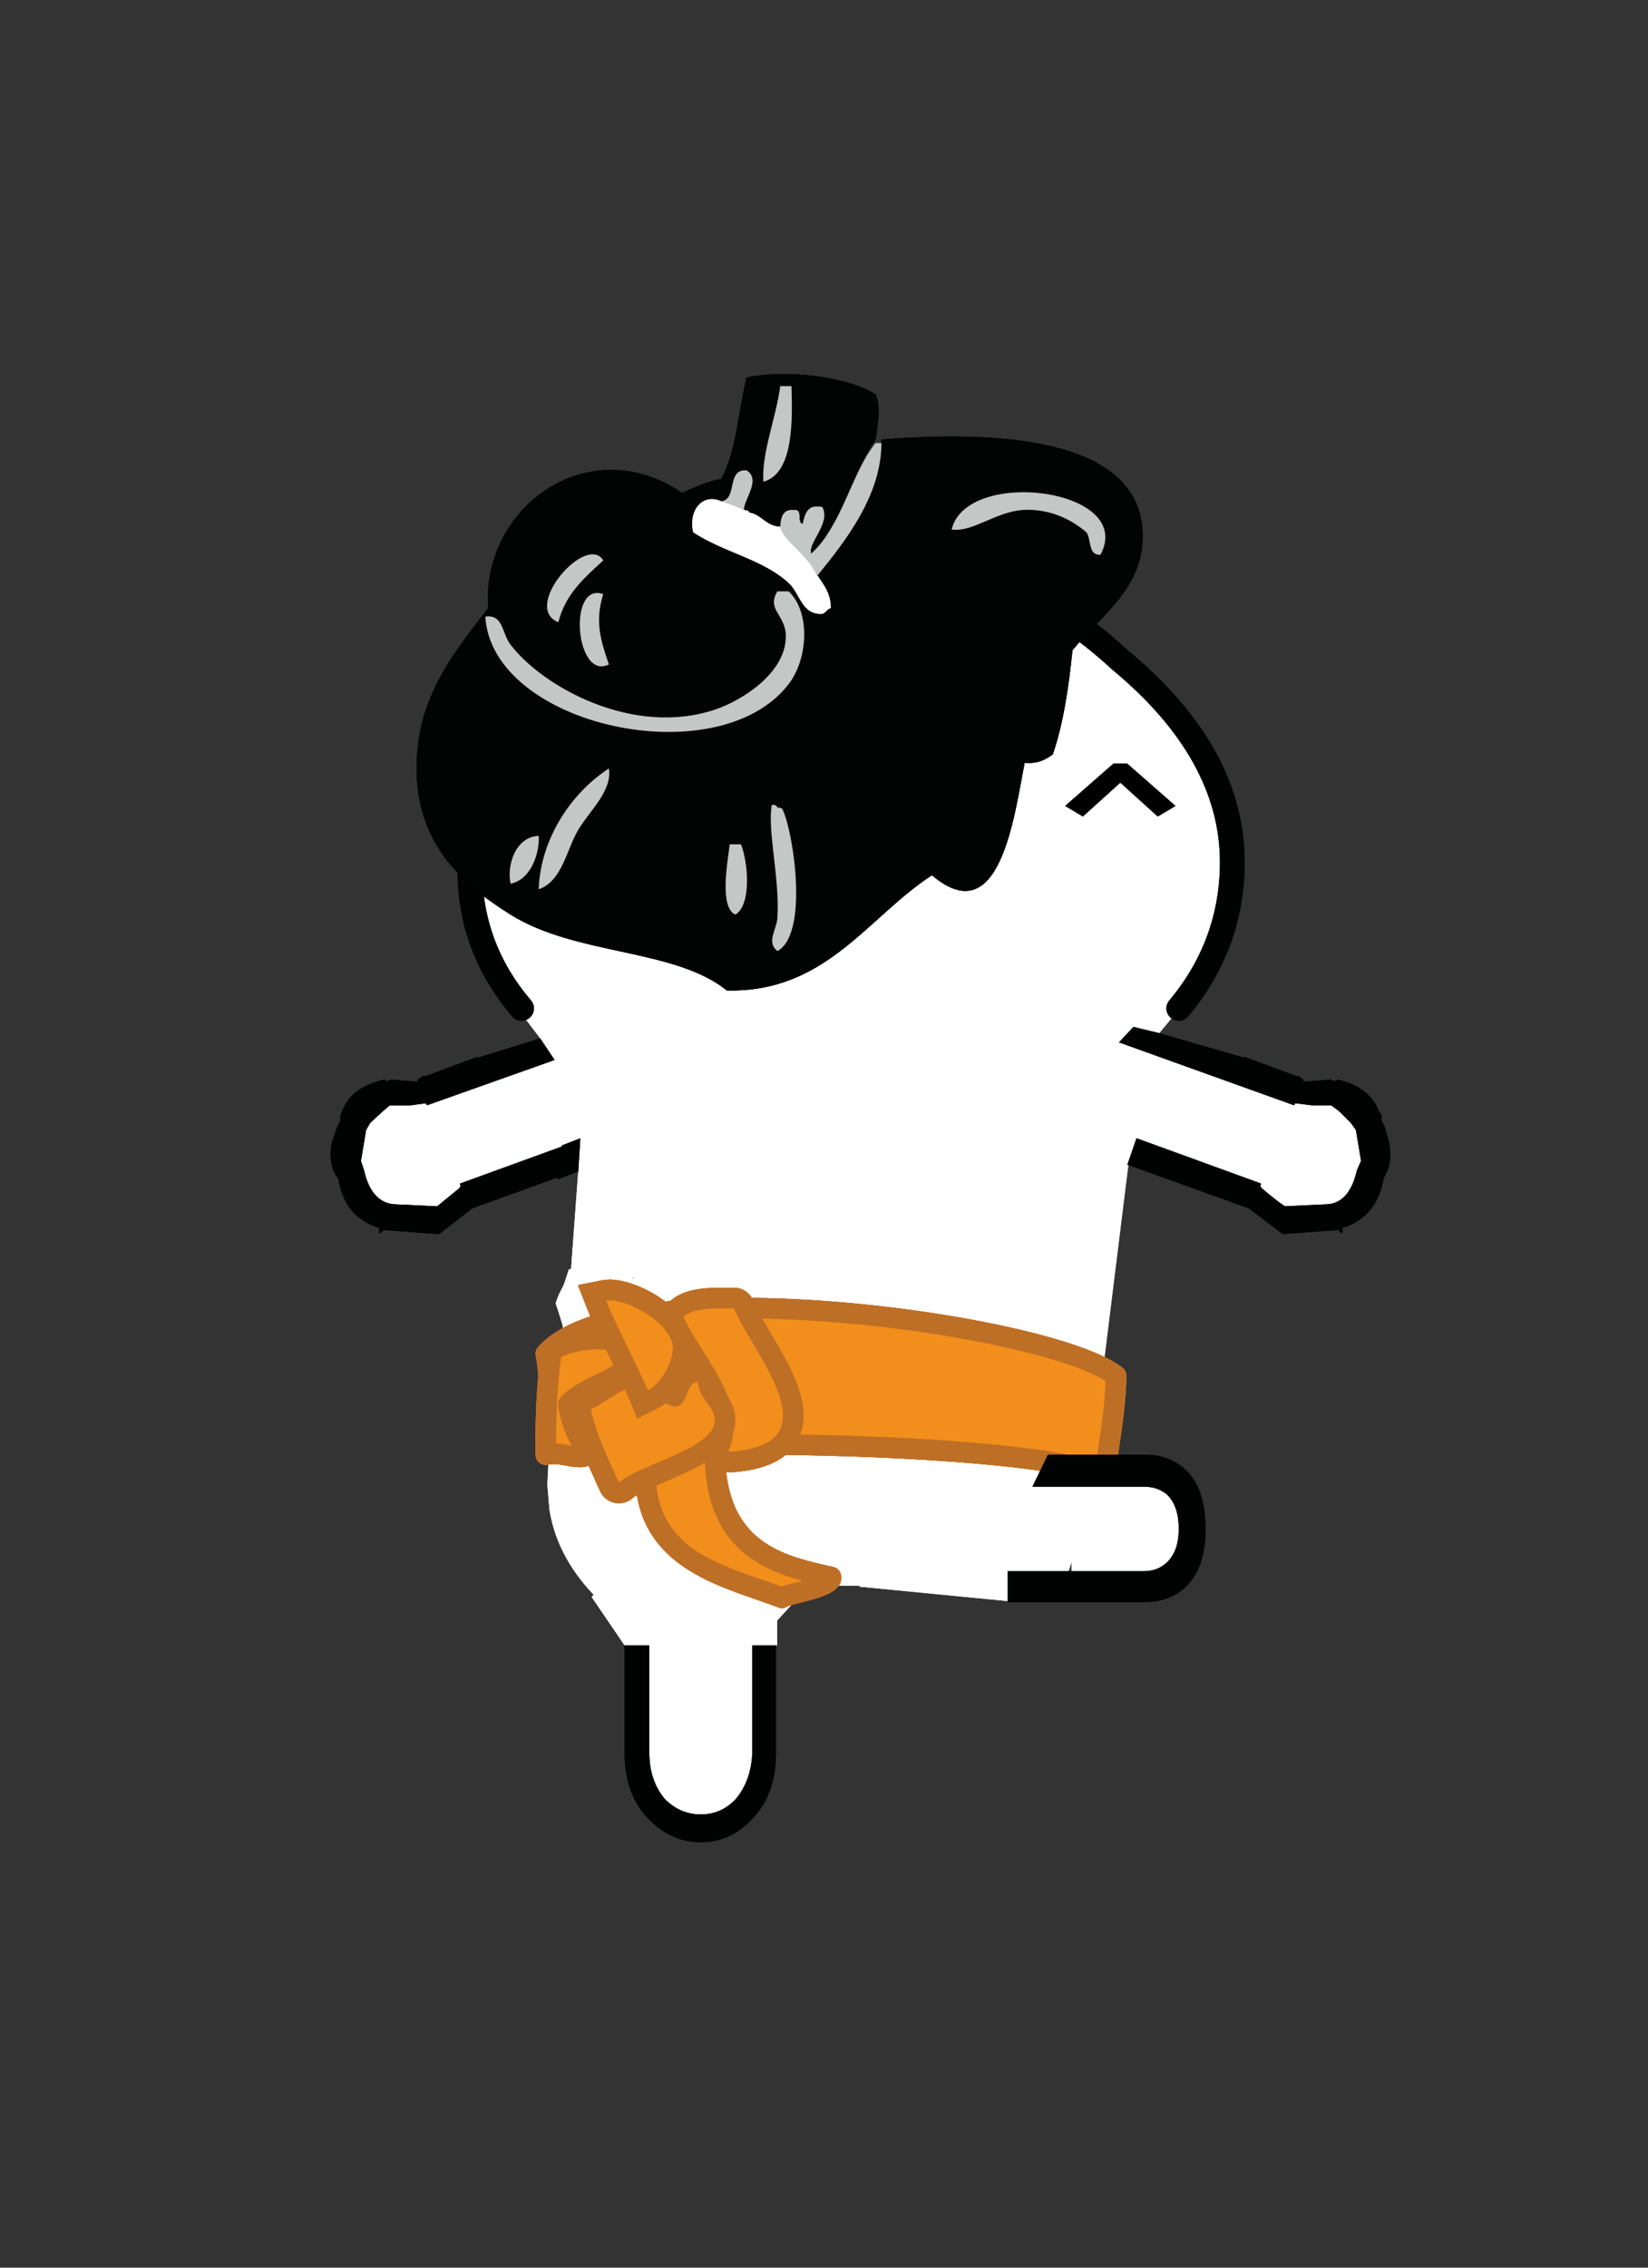 <?xml version="1.0" encoding="iso-8859-1"?>
<!-- Generator: Adobe Illustrator 15.1.0, SVG Export Plug-In . SVG Version: 6.00 Build 0)  -->
<!DOCTYPE svg PUBLIC "-//W3C//DTD SVG 1.1//EN" "http://www.w3.org/Graphics/SVG/1.1/DTD/svg11.dtd">
<svg version="1.1" id="back-walking-1" xmlns="http://www.w3.org/2000/svg" xmlns:xlink="http://www.w3.org/1999/xlink" x="0px"
	 y="0px" width="160px" height="220px" viewBox="0 0 160 220" style="enable-background:new 0 0 160 220;" xml:space="preserve">
<rect x="0" y="0" width="160" height="220" fill="#333333" stroke="none"/>
<path style="fill:#FFFFFF;" d="M114.641,97.831h-0.1l-2,2.4l-2.5-0.602l-1.4,1.5l17,6.102l0.1-0.201l1.6,0.201h1.102h0.799
	l0.801,0.6l1.1,1.1l0.5,0.699l0.5,3l-0.4,0.9c-0.467,2.066-1.4,3.166-2.799,3.301l-4.201,0.199c-0.6-0.4-1.367-1-2.299-1.799v-0.102
	h-0.102l0.102-0.299l-12.102-4.4l-0.898,2.6h0.1l-2.6,21h0.1l-0.1,0.801v0.1h-0.102l-0.5,6.199h-4.6l-1.5,3.1h10.801
	c0.934,0,1.699,0.268,2.299,0.801c0.734,0.734,1.102,1.834,1.102,3.301c0,1.4-0.367,2.467-1.102,3.199c-0.6,0.6-1.365,0.9-2.299,0.9
	h-7v-0.9l-0.301,0.9h-5.9v2.9l-14.398-1.4v-0.1h-4.9l-3.1,3.398v2.4H75.34h-2.299v10.4c-0.066,1.801-0.6,3.301-1.6,4.5
	c-0.934,1-2.068,1.5-3.4,1.5c-1.334,0-2.5-0.5-3.5-1.5c-1-1.199-1.5-2.699-1.5-4.5v-10.4h-2.4l-3.199-4.699l0.199-0.201
	c-2.4-2.533-3.834-5.299-4.301-8.299l-0.199-2.4l0.1-1.9l1.1-3.699h0.201v-1.1l0.299-0.301v-0.1v-2.6h-0.1l-0.1-1.6v-4.102
	l-0.4-1.299l-0.299-0.9l0.299-0.801l0.5-1l0.5-1.5h0.201l0.699-9.5l0.199-3.199l0.102-0.6l-0.102,0.6l-1.799,0.699v0.102l-9.9,3.6
	l0.1,0.299h-0.1v0.102l-2.199,1.799l-4.201-0.199c-1.467-0.135-2.434-1.234-2.9-3.301l-0.299-0.9l0.5-3l0.4-0.699l1.199-1.1
	l0.699-0.6h0.9h1.1l1.5-0.201l0.102,0.201l12.398-4.4l-1.398-2.1l-2.201-2.9h0.4c-3.533-4.135-5.199-8.867-5-14.201
	c-0.199-7.066,3.367-13.6,10.699-19.6c7.334-6.732,16.102-10.434,26.301-11.1c10.133,0.666,18.834,4.367,26.1,11.1
	c7.268,6,10.9,12.533,10.9,19.6c0,5.334-1.732,10.066-5.199,14.201H114.641 M61.441,124.03h0.1l-0.1-0.1V124.03 M54.141,137.13
	l-0.1-0.199L54.141,137.13"/>
<g>
	<path style="fill:#FFFFFF;" d="M114.641,97.831h-0.1l-2,2.4l-2.5-0.602l-1.4,1.5l17,6.102l0.1-0.201l1.6,0.201h1.102h0.799
		l0.801,0.6l1.1,1.1l0.5,0.699l0.5,3l-0.4,0.9c-0.467,2.066-1.4,3.166-2.799,3.301l-4.201,0.199c-0.6-0.4-1.367-1-2.299-1.799
		v-0.102h-0.102l0.102-0.299l-12.102-4.4l-0.898,2.6h0.1l-2.6,21h0.1l-0.1,0.801v0.1h-0.102l-0.5,6.199h-4.6l-1.5,3.1h10.801
		c0.934,0,1.699,0.268,2.299,0.801c0.734,0.734,1.102,1.834,1.102,3.301c0,1.4-0.367,2.467-1.102,3.199
		c-0.6,0.6-1.365,0.9-2.299,0.9h-7v-0.9l-0.301,0.9h-5.9v2.9l-14.398-1.4v-0.1h-4.9l-3.1,3.398v2.4H75.34h-2.299v10.4
		c-0.066,1.801-0.6,3.301-1.6,4.5c-0.934,1-2.068,1.5-3.4,1.5c-1.334,0-2.5-0.5-3.5-1.5c-1-1.199-1.5-2.699-1.5-4.5v-10.4h-2.4
		l-3.199-4.699l0.199-0.201c-2.4-2.533-3.834-5.299-4.301-8.299l-0.199-2.4l0.1-1.9l1.1-3.699h0.201v-1.1l0.299-0.301v-0.1v-2.6
		h-0.1l-0.1-1.6v-4.102l-0.4-1.299l-0.299-0.9l0.299-0.801l0.5-1l0.5-1.5h0.201l0.699-9.5l0.199-3.199l0.102-0.6l-0.102,0.6
		l-1.799,0.699v0.102l-9.9,3.6l0.1,0.299h-0.1v0.102l-2.199,1.799l-4.201-0.199c-1.467-0.135-2.434-1.234-2.9-3.301l-0.299-0.9
		l0.5-3l0.4-0.699l1.199-1.1l0.699-0.6h0.9h1.1l1.5-0.201l0.102,0.201l12.398-4.4l-1.398-2.1l-2.201-2.9h0.4
		c-3.533-4.135-5.199-8.867-5-14.201c-0.199-7.066,3.367-13.6,10.699-19.6c7.334-6.732,16.102-10.434,26.301-11.1
		c10.133,0.666,18.834,4.367,26.1,11.1c7.268,6,10.9,12.533,10.9,19.6c0,5.334-1.732,10.066-5.199,14.201H114.641 M61.441,124.03
		h0.1l-0.1-0.1V124.03 M54.141,137.13l-0.1-0.199L54.141,137.13"/>
</g>
<path style="fill:#010202;" d="M54.141,114.431v-0.199l-8.301,3l-3.199,2.5l-5.4-0.4c-0.4,0.467-0.533,0.4-0.4-0.201
	c-2.266-0.666-3.6-2.266-4-4.799l-0.299-0.4c-0.467-0.934-0.566-2-0.301-3.199l0.5-1.4l0.301-0.6v-0.5l0.199-0.5
	c0.6-1.535,1.967-2.535,4.1-3c0.068,0.199,0.268,0.199,0.602,0l2.398,0.199h0.201v-0.199l0.6-0.4l0.1,0.1l5.1-1.9v0.1l6.102-1.898
	l1.398,2.1l-12.398,4.4l-0.102-0.201l-1.5,0.201h-1.1h-0.9l-0.699,0.6l-1.199,1.1l-0.4,0.699l-0.5,3l0.299,0.9
	c0.467,2.066,1.434,3.166,2.9,3.301l4.201,0.199l2.199-1.799v-0.102h0.1l-0.1-0.299l9.9-3.6v-0.102l1.799-0.699l-0.199,3.199
	L54.141,114.431"/>
<g>
	<path style="fill:#010202;" d="M54.141,114.431v-0.199l-8.301,3l-3.199,2.5l-5.4-0.4c-0.4,0.467-0.533,0.4-0.4-0.201
		c-2.266-0.666-3.6-2.266-4-4.799l-0.299-0.4c-0.467-0.934-0.566-2-0.301-3.199l0.5-1.4l0.301-0.6v-0.5l0.199-0.5
		c0.6-1.535,1.967-2.535,4.1-3c0.068,0.199,0.268,0.199,0.602,0l2.398,0.199h0.201v-0.199l0.6-0.4l0.1,0.1l5.1-1.9v0.1l6.102-1.898
		l1.398,2.1l-12.398,4.4l-0.102-0.201l-1.5,0.201h-1.1h-0.9l-0.699,0.6l-1.199,1.1l-0.4,0.699l-0.5,3l0.299,0.9
		c0.467,2.066,1.434,3.166,2.9,3.301l4.201,0.199l2.199-1.799v-0.102h0.1l-0.1-0.299l9.9-3.6v-0.102l1.799-0.699l-0.199,3.199
		L54.141,114.431"/>
</g>
<path style="fill:#010202;" d="M75.34,170.03c0,2.6-0.699,4.666-2.1,6.199c-1.467,1.668-3.199,2.5-5.199,2.5s-3.768-0.832-5.301-2.5
	c-1.4-1.533-2.1-3.6-2.1-6.199v-10.4h2.4v10.4c0,1.801,0.5,3.301,1.5,4.5c1,1,2.166,1.5,3.5,1.5c1.332,0,2.467-0.5,3.4-1.5
	c1-1.199,1.533-2.699,1.6-4.5v-10.4h2.299V170.03"/>
<g>
	<path style="fill:#010202;" d="M75.34,170.03c0,2.6-0.699,4.666-2.1,6.199c-1.467,1.668-3.199,2.5-5.199,2.5
		s-3.768-0.832-5.301-2.5c-1.4-1.533-2.1-3.6-2.1-6.199v-10.4h2.4v10.4c0,1.801,0.5,3.301,1.5,4.5c1,1,2.166,1.5,3.5,1.5
		c1.332,0,2.467-0.5,3.4-1.5c1-1.199,1.533-2.699,1.6-4.5v-10.4h2.299V170.03"/>
</g>
<path style="fill:#010202;" d="M120.84,102.63v-0.1l5.102,1.9v-0.1l0.6,0.4v0.199h0.199l2.5-0.199c0.268,0.199,0.467,0.199,0.6,0
	c2.068,0.465,3.4,1.465,4,3l0.301,0.5v0.5l0.301,0.6l0.398,1.4c0.268,1.199,0.168,2.266-0.299,3.199l-0.201,0.4
	c-0.467,2.533-1.799,4.133-4,4.799c0.068,0.602-0.066,0.668-0.398,0.201l-5.4,0.4l-3.301-2.5l-11.699-4.201h-0.1l0.898-2.6
	l12.102,4.4l-0.102,0.299h0.102v0.102c0.932,0.799,1.699,1.398,2.299,1.799l4.201-0.199c1.398-0.135,2.332-1.234,2.799-3.301
	l0.4-0.9l-0.5-3l-0.5-0.699l-1.1-1.1l-0.801-0.6h-0.799h-1.102l-1.6-0.201l-0.1,0.201l-17-6.102l1.4-1.5l2.5,0.602L120.84,102.63"/>
<g>
	<path style="fill:#010202;" d="M120.84,102.63v-0.1l5.102,1.9v-0.1l0.6,0.4v0.199h0.199l2.5-0.199c0.268,0.199,0.467,0.199,0.6,0
		c2.068,0.465,3.4,1.465,4,3l0.301,0.5v0.5l0.301,0.6l0.398,1.4c0.268,1.199,0.168,2.266-0.299,3.199l-0.201,0.4
		c-0.467,2.533-1.799,4.133-4,4.799c0.068,0.602-0.066,0.668-0.398,0.201l-5.4,0.4l-3.301-2.5l-11.699-4.201h-0.1l0.898-2.6
		l12.102,4.4l-0.102,0.299h0.102v0.102c0.932,0.799,1.699,1.398,2.299,1.799l4.201-0.199c1.398-0.135,2.332-1.234,2.799-3.301
		l0.4-0.9l-0.5-3l-0.5-0.699l-1.1-1.1l-0.801-0.6h-0.799h-1.102l-1.6-0.201l-0.1,0.201l-17-6.102l1.4-1.5l2.5,0.602L120.84,102.63"
		/>
</g>
<path style="fill:#010202;" d="M114.44,99.031c-0.271,0-0.545-0.092-0.77-0.28c-0.509-0.426-0.575-1.183-0.149-1.69
	c3.265-3.894,4.919-8.412,4.919-13.431c0-6.659-3.521-12.941-10.464-18.674c-7.059-6.538-15.565-10.164-25.336-10.823
	c-9.839,0.659-18.413,4.286-25.489,10.781c-7.047,5.77-10.498,12.04-10.312,18.682c-0.187,5.077,1.399,9.577,4.713,13.456
	c0.431,0.504,0.371,1.261-0.133,1.691c-0.503,0.432-1.261,0.373-1.691-0.133c-3.718-4.351-5.497-9.406-5.287-15.025
	c-0.21-7.346,3.538-14.264,11.139-20.483c7.456-6.848,16.552-10.688,26.982-11.368c0.053-0.004,0.104-0.004,0.157,0
	c10.367,0.682,19.396,4.522,26.836,11.417c7.471,6.165,11.285,13.07,11.285,20.479c0,5.599-1.844,10.636-5.479,14.972
	C115.124,98.885,114.783,99.031,114.44,99.031z"/>
<g>
	<path style="fill:#010202;" d="M114.44,99.031c-0.271,0-0.545-0.092-0.77-0.28c-0.509-0.426-0.575-1.183-0.149-1.69
		c3.265-3.894,4.919-8.412,4.919-13.431c0-6.659-3.521-12.941-10.464-18.674c-7.059-6.538-15.565-10.164-25.336-10.823
		c-9.839,0.659-18.413,4.286-25.489,10.781c-7.047,5.77-10.498,12.04-10.312,18.682c-0.187,5.077,1.399,9.577,4.713,13.456
		c0.431,0.504,0.371,1.261-0.133,1.691c-0.503,0.432-1.261,0.373-1.691-0.133c-3.718-4.351-5.497-9.406-5.287-15.025
		c-0.21-7.346,3.538-14.264,11.139-20.483c7.456-6.848,16.552-10.688,26.982-11.368c0.053-0.004,0.104-0.004,0.157,0
		c10.367,0.682,19.396,4.522,26.836,11.417c7.471,6.165,11.285,13.07,11.285,20.479c0,5.599-1.844,10.636-5.479,14.972
		C115.124,98.885,114.783,99.031,114.44,99.031z"/>
</g>
<path d="M108.1,74.089h1.337l4.68,4.1l-1.715,1.018l-3.634-3.285l-3.634,3.285l-1.715-1.018L108.1,74.089z"/>
<g>
	<path d="M108.1,74.089h1.337l4.68,4.1l-1.715,1.018l-3.634-3.285l-3.634,3.285l-1.715-1.018L108.1,74.089z"/>
</g>
<g>
	<g>
		<path d="M108.1,74.089h1.337l4.68,4.1l-1.715,1.018l-3.634-3.285l-3.634,3.285l-1.715-1.018L108.1,74.089z"/>
	</g>
</g>
<path style="fill-rule:evenodd;clip-rule:evenodd;fill:#020303;" d="M85.57,42.64c0.01,5.42-3.43,9.63-6.271,13.091
	C79.9,56.67,80.65,57.47,80.66,59c-0.391,0.07-0.46,0.45-0.82,0.55c-2.029,0.12-2.14-1.97-3.27-3c-2.541-2.319-6.24-2.93-9.271-4.91
	c-0.489-2.27,1.021-3.81,2.729-3c1.611-0.199,0.48-3.149,2.451-3c1.41,0.891-0.201,2.681-0.271,3.82c0.21,0.06,0.53,0.01,0.54,0.271
	c1.24,0.22,1.59,1.319,3,1.369c0.061-0.949,0.23-1.779,1.37-1.64c0.86-0.13,0.2,1.25,0.81,1.36c0.24-0.95,0.41-1.95,1.91-1.63
	c0.84,1.579-1.439,3.31-1.09,4.359c3.029-2.7,3.87-7.59,6.27-10.91c0.16-1.34,0.561-3.12,0-4.359C82.3,36.5,76.05,35.8,72.48,36.64
	c-0.801,3.29-1,7.19-2.451,9.82c-1.459,0.271-2.619,0.84-3.819,1.36C57.24,41.68,46.721,49.14,47.391,59
	c-2.971,3.87-6.19,7.75-6.82,13.37c-1,9.02,4.229,13.37,9,16.36c6.4,4,15.89,3.25,21,7.359c9.64,0.22,13.66-7.13,19.91-11.18
	c6.609,5.62,7.979-5.74,9-10.91c1.299,0.12,2.039-0.32,2.729-0.81c1.021-2.98,1.54-6.46,1.91-10.101
	c2.739-3.37,7.03-6.06,6.81-11.45C110.561,42.31,96.42,41.78,85.57,42.64z"/>
<g>
	<path style="fill-rule:evenodd;clip-rule:evenodd;fill:#020303;" d="M85.57,42.64c0.01,5.42-3.43,9.63-6.271,13.091
		C79.9,56.67,80.65,57.47,80.66,59c-0.391,0.07-0.46,0.45-0.82,0.55c-2.029,0.12-2.14-1.97-3.27-3
		c-2.541-2.319-6.24-2.93-9.271-4.91c-0.489-2.27,1.021-3.81,2.729-3c1.611-0.199,0.48-3.149,2.451-3
		c1.41,0.891-0.201,2.681-0.271,3.82c0.21,0.06,0.53,0.01,0.54,0.271c1.24,0.22,1.59,1.319,3,1.369
		c0.061-0.949,0.23-1.779,1.37-1.64c0.86-0.13,0.2,1.25,0.81,1.36c0.24-0.95,0.41-1.95,1.91-1.63c0.84,1.579-1.439,3.31-1.09,4.359
		c3.029-2.7,3.87-7.59,6.27-10.91c0.16-1.34,0.561-3.12,0-4.359C82.3,36.5,76.05,35.8,72.48,36.64c-0.801,3.29-1,7.19-2.451,9.82
		c-1.459,0.271-2.619,0.84-3.819,1.36C57.24,41.68,46.721,49.14,47.391,59c-2.971,3.87-6.19,7.75-6.82,13.37
		c-1,9.02,4.229,13.37,9,16.36c6.4,4,15.89,3.25,21,7.359c9.64,0.22,13.66-7.13,19.91-11.18c6.609,5.62,7.979-5.74,9-10.91
		c1.299,0.12,2.039-0.32,2.729-0.81c1.021-2.98,1.54-6.46,1.91-10.101c2.739-3.37,7.03-6.06,6.81-11.45
		C110.561,42.31,96.42,41.78,85.57,42.64z"/>
</g>
<path style="fill-rule:evenodd;clip-rule:evenodd;fill:#C3C7C5;" d="M72.75,49.73c-0.84-0.431-1.77-0.771-2.721-1.091
	c1.611-0.199,0.48-3.149,2.451-3c1.41,0.891-0.201,2.681-0.271,3.82C72.42,49.52,72.74,49.47,72.75,49.73z"/>
<g>
	<path style="fill-rule:evenodd;clip-rule:evenodd;fill:#C3C7C5;" d="M72.75,49.73c-0.84-0.431-1.77-0.771-2.721-1.091
		c1.611-0.199,0.48-3.149,2.451-3c1.41,0.891-0.201,2.681-0.271,3.82C72.42,49.52,72.74,49.47,72.75,49.73z"/>
</g>
<path style="fill-rule:evenodd;clip-rule:evenodd;fill:#C3C7C5;" d="M75.752,37.46c0.363,0,0.728,0,1.092,0
	c0.076,3.006,0.3,8.466-2.729,9.272C73.922,43.968,75.348,40.528,75.752,37.46z"/>
<g>
	<path style="fill-rule:evenodd;clip-rule:evenodd;fill:#C3C7C5;" d="M75.752,37.46c0.363,0,0.728,0,1.092,0
		c0.076,3.006,0.3,8.466-2.729,9.272C73.922,43.968,75.348,40.528,75.752,37.46z"/>
</g>
<path style="fill-rule:evenodd;clip-rule:evenodd;fill:#FFFFFF;" d="M80.66,59c-0.391,0.07-0.46,0.45-0.82,0.55
	c-2.029,0.12-2.14-1.97-3.27-3c-2.541-2.319-6.24-2.93-9.271-4.91c-0.489-2.27,1.021-3.81,2.729-3
	c0.951,0.32,1.881,0.66,2.721,1.091c1.24,0.22,1.59,1.319,3,1.369c0.33,1.351,2.9,2.7,3.55,4.631C79.9,56.67,80.65,57.47,80.66,59z"
	/>
<g>
	<path style="fill-rule:evenodd;clip-rule:evenodd;fill:#FFFFFF;" d="M80.66,59c-0.391,0.07-0.46,0.45-0.82,0.55
		c-2.029,0.12-2.14-1.97-3.27-3c-2.541-2.319-6.24-2.93-9.271-4.91c-0.489-2.27,1.021-3.81,2.729-3
		c0.951,0.32,1.881,0.66,2.721,1.091c1.24,0.22,1.59,1.319,3,1.369c0.33,1.351,2.9,2.7,3.55,4.631C79.9,56.67,80.65,57.47,80.66,59z
		"/>
</g>
<path style="fill-rule:evenodd;clip-rule:evenodd;fill:#C3C7C5;" d="M85.57,43c0.01,5-3.43,9.449-6.271,12.91
	c-0.649-1.93-3.22-3.37-3.55-4.721c0.061-0.949,0.23-1.824,1.37-1.685c0.86-0.13,0.2,1.228,0.81,1.338
	c0.24-0.95,0.41-1.961,1.91-1.641c0.84,1.579-1.439,3.483-1.09,4.533C81.779,51.035,82.62,46,85.02,43H85.57z"/>
<g>
	<path style="fill-rule:evenodd;clip-rule:evenodd;fill:#C3C7C5;" d="M85.57,43c0.01,5-3.43,9.449-6.271,12.91
		c-0.649-1.93-3.22-3.37-3.55-4.721c0.061-0.949,0.23-1.824,1.37-1.685c0.86-0.13,0.2,1.228,0.81,1.338
		c0.24-0.95,0.41-1.961,1.91-1.641c0.84,1.579-1.439,3.483-1.09,4.533C81.779,51.035,82.62,46,85.02,43H85.57z"/>
</g>
<path style="fill-rule:evenodd;clip-rule:evenodd;fill:#C3C7C5;" d="M58.57,57.641c-0.848,2.668-0.23,4.546,0.546,6.818
	C55.865,66.104,55.08,56.384,58.57,57.641z"/>
<g>
	<path style="fill-rule:evenodd;clip-rule:evenodd;fill:#C3C7C5;" d="M58.57,57.641c-0.848,2.668-0.23,4.546,0.546,6.818
		C55.865,66.104,55.08,56.384,58.57,57.641z"/>
</g>
<path style="fill-rule:evenodd;clip-rule:evenodd;fill:#C3C7C5;" d="M59.116,74.55c0.343,2.207-1.88,4.094-3,5.999
	c-1.124,1.914-1.55,4.952-3.817,5.728C52.475,81.353,55.475,76.914,59.116,74.55z"/>
<g>
	<path style="fill-rule:evenodd;clip-rule:evenodd;fill:#C3C7C5;" d="M59.116,74.55c0.343,2.207-1.88,4.094-3,5.999
		c-1.124,1.914-1.55,4.952-3.817,5.728C52.475,81.353,55.475,76.914,59.116,74.55z"/>
</g>
<path style="fill-rule:evenodd;clip-rule:evenodd;fill:#C3C7C5;" d="M75.479,92.276c-1.116-0.892-0.071-2.047,0-3.272
	c0.224-3.856-0.999-8.494-0.546-10.909c0.317-0.044,0.486,0.061,0.546,0.272c0.317-0.044,0.485,0.061,0.546,0.273
	C77.063,80.957,78.514,90.601,75.479,92.276z"/>
<g>
	<path style="fill-rule:evenodd;clip-rule:evenodd;fill:#C3C7C5;" d="M75.479,92.276c-1.116-0.892-0.071-2.047,0-3.272
		c0.224-3.856-0.999-8.494-0.546-10.909c0.317-0.044,0.486,0.061,0.546,0.272c0.317-0.044,0.485,0.061,0.546,0.273
		C77.063,80.957,78.514,90.601,75.479,92.276z"/>
</g>
<path style="fill-rule:evenodd;clip-rule:evenodd;fill:#C3C7C5;" d="M70.844,81.913c0.363,0,0.727,0,1.09,0
	c0.686,1.631,1.066,5.884-0.545,6.817C69.796,88.014,70.668,83.502,70.844,81.913z"/>
<g>
	<path style="fill-rule:evenodd;clip-rule:evenodd;fill:#C3C7C5;" d="M70.844,81.913c0.363,0,0.727,0,1.09,0
		c0.686,1.631,1.066,5.884-0.545,6.817C69.796,88.014,70.668,83.502,70.844,81.913z"/>
</g>
<path style="fill-rule:evenodd;clip-rule:evenodd;fill:#C3C7C5;" d="M52.299,81.095c0.116,1.616-0.732,4.26-2.728,4.636
	C49.177,83.922,50.066,81.173,52.299,81.095z"/>
<g>
	<path style="fill-rule:evenodd;clip-rule:evenodd;fill:#C3C7C5;" d="M52.299,81.095c0.116,1.616-0.732,4.26-2.728,4.636
		C49.177,83.922,50.066,81.173,52.299,81.095z"/>
</g>
<path style="fill-rule:evenodd;clip-rule:evenodd;fill:#C3C7C5;" d="M106.842,53.822c-1.244,0.063-0.863-1.499-1.363-2.182
	c-1.584-1.343-3.512-2.178-5.727-2.182c-2.938-0.005-5.204,2.23-7.363,1.909C93.857,45.298,110.291,47.388,106.842,53.822z"/>
<g>
	<path style="fill-rule:evenodd;clip-rule:evenodd;fill:#C3C7C5;" d="M106.842,53.822c-1.244,0.063-0.863-1.499-1.363-2.182
		c-1.584-1.343-3.512-2.178-5.727-2.182c-2.938-0.005-5.204,2.23-7.363,1.909C93.857,45.298,110.291,47.388,106.842,53.822z"/>
</g>
<path style="fill-rule:evenodd;clip-rule:evenodd;fill:#C3C7C5;" d="M58.57,54.368c-1.795,1.659-3.67,3.239-4.363,6
	C50.592,58.915,56.941,51.69,58.57,54.368z"/>
<g>
	<path style="fill-rule:evenodd;clip-rule:evenodd;fill:#C3C7C5;" d="M58.57,54.368c-1.795,1.659-3.67,3.239-4.363,6
		C50.592,58.915,56.941,51.69,58.57,54.368z"/>
</g>
<path style="fill-rule:evenodd;clip-rule:evenodd;fill:#C3C7C5;" d="M47.117,59.822c1.741-0.265,1.591,1.598,2.454,2.728
	c3.095,4.05,11.874,8.994,19.908,6.272c2.44-0.826,6.815-3.463,6.818-7.091c0.001-2.079-1.921-2.586-0.818-4.363
	c0.364,0,0.728,0,1.091,0c2.111,1.983,1.908,6.521,0,9C69.724,75.268,47.746,70.433,47.117,59.822z"/>
<g>
	<path style="fill-rule:evenodd;clip-rule:evenodd;fill:#C3C7C5;" d="M47.117,59.822c1.741-0.265,1.591,1.598,2.454,2.728
		c3.095,4.05,11.874,8.994,19.908,6.272c2.44-0.826,6.815-3.463,6.818-7.091c0.001-2.079-1.921-2.586-0.818-4.363
		c0.364,0,0.728,0,1.091,0c2.111,1.983,1.908,6.521,0,9C69.724,75.268,47.746,70.433,47.117,59.822z"/>
</g>
<g>
	<g>
		<path style="fill-rule:evenodd;clip-rule:evenodd;fill:#020303;" d="M85.57,42.64c0.01,5.42-3.43,9.63-6.271,13.091
			C79.9,56.67,80.65,57.47,80.66,59c-0.391,0.07-0.46,0.45-0.82,0.55c-2.029,0.12-2.14-1.97-3.27-3
			c-2.541-2.319-6.24-2.93-9.271-4.91c-0.489-2.27,1.021-3.81,2.729-3c1.611-0.199,0.48-3.149,2.451-3
			c1.41,0.891-0.201,2.681-0.271,3.82c0.21,0.06,0.53,0.01,0.54,0.271c1.24,0.22,1.59,1.319,3,1.369
			c0.061-0.949,0.23-1.779,1.37-1.64c0.86-0.13,0.2,1.25,0.81,1.36c0.24-0.95,0.41-1.95,1.91-1.63c0.84,1.579-1.439,3.31-1.09,4.359
			c3.029-2.7,3.87-7.59,6.27-10.91c0.16-1.34,0.561-3.12,0-4.359C82.3,36.5,76.05,35.8,72.48,36.64c-0.801,3.29-1,7.19-2.451,9.82
			c-1.459,0.271-2.619,0.84-3.819,1.36C57.24,41.68,46.721,49.14,47.391,59c-2.971,3.87-6.19,7.75-6.82,13.37
			c-1,9.02,4.229,13.37,9,16.36c6.4,4,15.89,3.25,21,7.359c9.64,0.22,13.66-7.13,19.91-11.18c6.609,5.62,7.979-5.74,9-10.91
			c1.299,0.12,2.039-0.32,2.729-0.81c1.021-2.98,1.54-6.46,1.91-10.101c2.739-3.37,7.03-6.06,6.81-11.45
			C110.561,42.31,96.42,41.78,85.57,42.64z"/>
	</g>
	<g>
		<path style="fill-rule:evenodd;clip-rule:evenodd;fill:#C3C7C5;" d="M72.75,49.73c-0.84-0.431-1.77-0.771-2.721-1.091
			c1.611-0.199,0.48-3.149,2.451-3c1.41,0.891-0.201,2.681-0.271,3.82C72.42,49.52,72.74,49.47,72.75,49.73z"/>
	</g>
	<g>
		<path style="fill-rule:evenodd;clip-rule:evenodd;fill:#C3C7C5;" d="M75.752,37.46c0.363,0,0.728,0,1.092,0
			c0.076,3.006,0.3,8.466-2.729,9.272C73.922,43.968,75.348,40.528,75.752,37.46z"/>
	</g>
	<g>
		<path style="fill-rule:evenodd;clip-rule:evenodd;fill:#FFFFFF;" d="M80.66,59c-0.391,0.07-0.46,0.45-0.82,0.55
			c-2.029,0.12-2.14-1.97-3.27-3c-2.541-2.319-6.24-2.93-9.271-4.91c-0.489-2.27,1.021-3.81,2.729-3
			c0.951,0.32,1.881,0.66,2.721,1.091c1.24,0.22,1.59,1.319,3,1.369c0.33,1.351,2.9,2.7,3.55,4.631C79.9,56.67,80.65,57.47,80.66,59
			z"/>
	</g>
	<g>
		<path style="fill-rule:evenodd;clip-rule:evenodd;fill:#C3C7C5;" d="M85.57,43c0.01,5-3.43,9.449-6.271,12.91
			c-0.649-1.93-3.22-3.37-3.55-4.721c0.061-0.949,0.23-1.824,1.37-1.685c0.86-0.13,0.2,1.228,0.81,1.338
			c0.24-0.95,0.41-1.961,1.91-1.641c0.84,1.579-1.439,3.483-1.09,4.533C81.779,51.035,82.62,46,85.02,43H85.57z"/>
	</g>
	<g>
		<path style="fill-rule:evenodd;clip-rule:evenodd;fill:#C3C7C5;" d="M58.57,57.641c-0.848,2.668-0.23,4.546,0.546,6.818
			C55.865,66.104,55.08,56.384,58.57,57.641z"/>
	</g>
	<g>
		<path style="fill-rule:evenodd;clip-rule:evenodd;fill:#C3C7C5;" d="M59.116,74.55c0.343,2.207-1.88,4.094-3,5.999
			c-1.124,1.914-1.55,4.952-3.817,5.728C52.475,81.353,55.475,76.914,59.116,74.55z"/>
	</g>
	<g>
		<path style="fill-rule:evenodd;clip-rule:evenodd;fill:#C3C7C5;" d="M75.479,92.276c-1.116-0.892-0.071-2.047,0-3.272
			c0.224-3.856-0.999-8.494-0.546-10.909c0.317-0.044,0.486,0.061,0.546,0.272c0.317-0.044,0.485,0.061,0.546,0.273
			C77.063,80.957,78.514,90.601,75.479,92.276z"/>
	</g>
	<g>
		<path style="fill-rule:evenodd;clip-rule:evenodd;fill:#C3C7C5;" d="M70.844,81.913c0.363,0,0.727,0,1.09,0
			c0.686,1.631,1.066,5.884-0.545,6.817C69.796,88.014,70.668,83.502,70.844,81.913z"/>
	</g>
	<g>
		<path style="fill-rule:evenodd;clip-rule:evenodd;fill:#C3C7C5;" d="M52.299,81.095c0.116,1.616-0.732,4.26-2.728,4.636
			C49.177,83.922,50.066,81.173,52.299,81.095z"/>
	</g>
	<g>
		<path style="fill-rule:evenodd;clip-rule:evenodd;fill:#C3C7C5;" d="M106.842,53.822c-1.244,0.063-0.863-1.499-1.363-2.182
			c-1.584-1.343-3.512-2.178-5.727-2.182c-2.938-0.005-5.204,2.23-7.363,1.909C93.857,45.298,110.291,47.388,106.842,53.822z"/>
	</g>
	<g>
		<path style="fill-rule:evenodd;clip-rule:evenodd;fill:#C3C7C5;" d="M58.57,54.368c-1.795,1.659-3.67,3.239-4.363,6
			C50.592,58.915,56.941,51.69,58.57,54.368z"/>
	</g>
	<g>
		<path style="fill-rule:evenodd;clip-rule:evenodd;fill:#C3C7C5;" d="M47.117,59.822c1.741-0.265,1.591,1.598,2.454,2.728
			c3.095,4.05,11.874,8.994,19.908,6.272c2.44-0.826,6.815-3.463,6.818-7.091c0.001-2.079-1.921-2.586-0.818-4.363
			c0.364,0,0.728,0,1.091,0c2.111,1.983,1.908,6.521,0,9C69.724,75.268,47.746,70.433,47.117,59.822z"/>
	</g>
</g>
<path style="fill-rule:evenodd;clip-rule:evenodd;fill:#F28E1B;" d="M108.358,133.479c-0.092,3.637-0.676,6.266-1.092,9.577
	c-8.145-3.091-42.954-3.742-54.271-1.94c-0.009-4.98,0.641-6.359,0-9.774C60.563,122.781,101.938,128.386,108.358,133.479z"/>
<g>
	<path style="fill-rule:evenodd;clip-rule:evenodd;fill:#F28E1B;" d="M108.358,133.479c-0.092,3.637-0.676,6.266-1.092,9.577
		c-8.145-3.091-42.954-3.742-54.271-1.94c-0.009-4.98,0.641-6.359,0-9.774C60.563,122.781,101.938,128.386,108.358,133.479z"/>
</g>
<path style="fill:#BE6F26;" d="M107.267,144.057c-0.12,0-0.24-0.021-0.354-0.065c-5.193-1.971-21.475-2.868-34.403-2.868
	c-8.386,0-15.44,0.357-19.355,0.98c-0.289,0.049-0.582-0.037-0.806-0.226c-0.223-0.19-0.351-0.468-0.352-0.76
	c-0.004-1.967,0.096-3.409,0.176-4.568c0.126-1.842,0.21-3.059-0.158-5.023c-0.058-0.304,0.029-0.616,0.233-0.847
	c3.481-3.939,12.743-4.767,19.9-4.767c14.273,0,32.518,3.359,36.832,6.783c0.246,0.195,0.387,0.494,0.379,0.809
	c-0.066,2.622-0.377,4.698-0.707,6.896c-0.134,0.896-0.271,1.809-0.393,2.78c-0.038,0.304-0.214,0.574-0.477,0.731
	C107.624,144.009,107.446,144.057,107.267,144.057z M72.509,139.123c12.67,0,27.585,0.812,33.926,2.611
	c0.078-0.555,0.159-1.095,0.239-1.63c0.297-1.982,0.579-3.863,0.668-6.123c-4.322-2.801-20.822-6.068-35.194-6.068
	c-9.126,0-15.504,1.331-18.079,3.758c0.311,1.938,0.216,3.312,0.099,5.016c-0.064,0.931-0.135,1.96-0.161,3.275
	C58.163,139.426,64.791,139.123,72.509,139.123z"/>
<g>
	<path style="fill:#BE6F26;" d="M107.267,144.057c-0.12,0-0.24-0.021-0.354-0.065c-5.193-1.971-21.475-2.868-34.403-2.868
		c-8.386,0-15.44,0.357-19.355,0.98c-0.289,0.049-0.582-0.037-0.806-0.226c-0.223-0.19-0.351-0.468-0.352-0.76
		c-0.004-1.967,0.096-3.409,0.176-4.568c0.126-1.842,0.21-3.059-0.158-5.023c-0.058-0.304,0.029-0.616,0.233-0.847
		c3.481-3.939,12.743-4.767,19.9-4.767c14.273,0,32.518,3.359,36.832,6.783c0.246,0.195,0.387,0.494,0.379,0.809
		c-0.066,2.622-0.377,4.698-0.707,6.896c-0.134,0.896-0.271,1.809-0.393,2.78c-0.038,0.304-0.214,0.574-0.477,0.731
		C107.624,144.009,107.446,144.057,107.267,144.057z M72.509,139.123c12.67,0,27.585,0.812,33.926,2.611
		c0.078-0.555,0.159-1.095,0.239-1.63c0.297-1.982,0.579-3.863,0.668-6.123c-4.322-2.801-20.822-6.068-35.194-6.068
		c-9.126,0-15.504,1.331-18.079,3.758c0.311,1.938,0.216,3.312,0.099,5.016c-0.064,0.931-0.135,1.96-0.161,3.275
		C58.163,139.426,64.791,139.123,72.509,139.123z"/>
</g>
<g>
	<g>
		<path style="fill-rule:evenodd;clip-rule:evenodd;fill:#F28E1B;" d="M108.358,133.479c-0.092,3.637-0.676,6.266-1.092,9.577
			c-8.145-3.091-42.954-3.742-54.271-1.94c-0.009-4.98,0.641-6.359,0-9.774C60.563,122.781,101.938,128.386,108.358,133.479z"/>
	</g>
	<g>
		<path style="fill:#BE6F26;" d="M107.267,144.057c-0.12,0-0.24-0.021-0.354-0.065c-5.193-1.971-21.475-2.868-34.403-2.868
			c-8.386,0-15.44,0.357-19.355,0.98c-0.289,0.049-0.582-0.037-0.806-0.226c-0.223-0.19-0.351-0.468-0.352-0.76
			c-0.004-1.967,0.096-3.409,0.176-4.568c0.126-1.842,0.21-3.059-0.158-5.023c-0.058-0.304,0.029-0.616,0.233-0.847
			c3.481-3.939,12.743-4.767,19.9-4.767c14.273,0,32.518,3.359,36.832,6.783c0.246,0.195,0.387,0.494,0.379,0.809
			c-0.066,2.622-0.377,4.698-0.707,6.896c-0.134,0.896-0.271,1.809-0.393,2.78c-0.038,0.304-0.214,0.574-0.477,0.731
			C107.624,144.009,107.446,144.057,107.267,144.057z M72.509,139.123c12.67,0,27.585,0.812,33.926,2.611
			c0.078-0.555,0.159-1.095,0.239-1.63c0.297-1.982,0.579-3.863,0.668-6.123c-4.322-2.801-20.822-6.068-35.194-6.068
			c-9.126,0-15.504,1.331-18.079,3.758c0.311,1.938,0.216,3.312,0.099,5.016c-0.064,0.931-0.135,1.96-0.161,3.275
			C58.163,139.426,64.791,139.123,72.509,139.123z"/>
	</g>
</g>
<path style="fill-rule:evenodd;clip-rule:evenodd;fill:#F28E1B;" d="M70.723,141.843c-0.32,0-0.623-0.154-0.813-0.416
	c-0.199-0.277-0.244-0.638-0.117-0.955c1.254-3.142-0.605-6.073-2.402-8.908c-0.742-1.17-1.443-2.275-1.945-3.404
	c-0.176-0.396-0.078-0.858,0.243-1.148c1.103-0.996,2.827-1.078,4.647-1.078l0.932,0.002c0.41,0,0.777,0.249,0.93,0.63
	c0.344,0.863,1.014,1.993,1.723,3.189c1.9,3.209,4.056,6.846,2.648,9.487c-0.84,1.576-2.734,2.427-5.789,2.6
	C70.76,141.842,70.74,141.843,70.723,141.843z"/>
<g>
	<path style="fill-rule:evenodd;clip-rule:evenodd;fill:#F28E1B;" d="M70.723,141.843c-0.32,0-0.623-0.154-0.813-0.416
		c-0.199-0.277-0.244-0.638-0.117-0.955c1.254-3.142-0.605-6.073-2.402-8.908c-0.742-1.17-1.443-2.275-1.945-3.404
		c-0.176-0.396-0.078-0.858,0.243-1.148c1.103-0.996,2.827-1.078,4.647-1.078l0.932,0.002c0.41,0,0.777,0.249,0.93,0.63
		c0.344,0.863,1.014,1.993,1.723,3.189c1.9,3.209,4.056,6.846,2.648,9.487c-0.84,1.576-2.734,2.427-5.789,2.6
		C70.76,141.842,70.74,141.843,70.723,141.843z"/>
</g>
<g>
	<g>
		<path style="fill-rule:evenodd;clip-rule:evenodd;fill:#F28E1B;" d="M70.723,141.843c-0.32,0-0.623-0.154-0.813-0.416
			c-0.199-0.277-0.244-0.638-0.117-0.955c1.254-3.142-0.605-6.073-2.402-8.908c-0.742-1.17-1.443-2.275-1.945-3.404
			c-0.176-0.396-0.078-0.858,0.243-1.148c1.103-0.996,2.827-1.078,4.647-1.078l0.932,0.002c0.41,0,0.777,0.249,0.93,0.63
			c0.344,0.863,1.014,1.993,1.723,3.189c1.9,3.209,4.056,6.846,2.648,9.487c-0.84,1.576-2.734,2.427-5.789,2.6
			C70.76,141.842,70.74,141.843,70.723,141.843z"/>
	</g>
</g>
<path style="fill:#BE6F26;" d="M70.336,126.933c0.31,0,0.622,0.002,0.932,0.002c1.723,4.321,10.08,13.305-0.545,13.908
	c1.988-4.983-2.643-9.218-4.363-13.09C67.199,126.994,68.736,126.933,70.336,126.933 M70.336,124.933
	c-2.023,0-3.951,0.102-5.318,1.336c-0.641,0.58-0.838,1.507-0.486,2.297c0.531,1.196,1.285,2.385,2.014,3.534
	c1.74,2.743,3.385,5.334,2.32,8.002c-0.254,0.635-0.166,1.354,0.234,1.909c0.377,0.524,0.981,0.832,1.623,0.832
	c0.037,0,0.074-0.001,0.113-0.003c3.434-0.195,5.597-1.219,6.614-3.128c1.673-3.139-0.635-7.032-2.671-10.468
	c-0.688-1.162-1.338-2.26-1.653-3.05c-0.304-0.761-1.039-1.26-1.858-1.26l-0.459-0.001L70.336,124.933L70.336,124.933z"/>
<g>
	<path style="fill:#BE6F26;" d="M70.336,126.933c0.31,0,0.622,0.002,0.932,0.002c1.723,4.321,10.08,13.305-0.545,13.908
		c1.988-4.983-2.643-9.218-4.363-13.09C67.199,126.994,68.736,126.933,70.336,126.933 M70.336,124.933
		c-2.023,0-3.951,0.102-5.318,1.336c-0.641,0.58-0.838,1.507-0.486,2.297c0.531,1.196,1.285,2.385,2.014,3.534
		c1.74,2.743,3.385,5.334,2.32,8.002c-0.254,0.635-0.166,1.354,0.234,1.909c0.377,0.524,0.981,0.832,1.623,0.832
		c0.037,0,0.074-0.001,0.113-0.003c3.434-0.195,5.597-1.219,6.614-3.128c1.673-3.139-0.635-7.032-2.671-10.468
		c-0.688-1.162-1.338-2.26-1.653-3.05c-0.304-0.761-1.039-1.26-1.858-1.26l-0.459-0.001L70.336,124.933L70.336,124.933z"/>
</g>
<g>
	<g>
		<path style="fill:#BE6F26;" d="M70.336,126.933c0.31,0,0.622,0.002,0.932,0.002c1.723,4.321,10.08,13.305-0.545,13.908
			c1.988-4.983-2.643-9.218-4.363-13.09C67.199,126.994,68.736,126.933,70.336,126.933 M70.336,124.933
			c-2.023,0-3.951,0.102-5.318,1.336c-0.641,0.58-0.838,1.507-0.486,2.297c0.531,1.196,1.285,2.385,2.014,3.534
			c1.74,2.743,3.385,5.334,2.32,8.002c-0.254,0.635-0.166,1.354,0.234,1.909c0.377,0.524,0.981,0.832,1.623,0.832
			c0.037,0,0.074-0.001,0.113-0.003c3.434-0.195,5.597-1.219,6.614-3.128c1.673-3.139-0.635-7.032-2.671-10.468
			c-0.688-1.162-1.338-2.26-1.653-3.05c-0.304-0.761-1.039-1.26-1.858-1.26l-0.459-0.001L70.336,124.933L70.336,124.933z"/>
	</g>
</g>
<g>
	<g>
		<g>
			<path style="fill-rule:evenodd;clip-rule:evenodd;fill:#F28E1B;" d="M70.723,141.843c-0.32,0-0.623-0.154-0.813-0.416
				c-0.199-0.277-0.244-0.638-0.117-0.955c1.254-3.142-0.605-6.073-2.402-8.908c-0.742-1.17-1.443-2.275-1.945-3.404
				c-0.176-0.396-0.078-0.858,0.243-1.148c1.103-0.996,2.827-1.078,4.647-1.078l0.932,0.002c0.41,0,0.777,0.249,0.93,0.63
				c0.344,0.863,1.014,1.993,1.723,3.189c1.9,3.209,4.056,6.846,2.648,9.487c-0.84,1.576-2.734,2.427-5.789,2.6
				C70.76,141.842,70.74,141.843,70.723,141.843z"/>
		</g>
	</g>
	<g>
		<g>
			<path style="fill:#BE6F26;" d="M70.336,126.933c0.31,0,0.622,0.002,0.932,0.002c1.723,4.321,10.08,13.305-0.545,13.908
				c1.988-4.983-2.643-9.218-4.363-13.09C67.199,126.994,68.736,126.933,70.336,126.933 M70.336,124.933
				c-2.023,0-3.951,0.102-5.318,1.336c-0.641,0.58-0.838,1.507-0.486,2.297c0.531,1.196,1.285,2.385,2.014,3.534
				c1.74,2.743,3.385,5.334,2.32,8.002c-0.254,0.635-0.166,1.354,0.234,1.909c0.377,0.524,0.981,0.832,1.623,0.832
				c0.037,0,0.074-0.001,0.113-0.003c3.434-0.195,5.597-1.219,6.614-3.128c1.673-3.139-0.635-7.032-2.671-10.468
				c-0.688-1.162-1.338-2.26-1.653-3.05c-0.304-0.761-1.039-1.26-1.858-1.26l-0.459-0.001L70.336,124.933L70.336,124.933z"/>
		</g>
	</g>
</g>
<path style="fill-rule:evenodd;clip-rule:evenodd;fill:#F28E1B;" d="M61.449,132.116c-1.533,1.92-4.592,2.316-6.271,4.091
	c0.247,2.024,1.124,3.421,1.908,4.909c-0.961,0.676-2.519-0.381-4.09,0c-0.049-3.595,0.115-6.976,0.545-10.091
	C55.413,129.807,61.107,128.899,61.449,132.116z"/>
<g>
	<path style="fill-rule:evenodd;clip-rule:evenodd;fill:#F28E1B;" d="M61.449,132.116c-1.533,1.92-4.592,2.316-6.271,4.091
		c0.247,2.024,1.124,3.421,1.908,4.909c-0.961,0.676-2.519-0.381-4.09,0c-0.049-3.595,0.115-6.976,0.545-10.091
		C55.413,129.807,61.107,128.899,61.449,132.116z"/>
</g>
<path style="fill:#BE6F26;" d="M56.247,142.348c-0.431,0-0.866-0.082-1.288-0.162c-0.603-0.114-1.247-0.213-1.728-0.098
	c-0.299,0.075-0.608,0.005-0.849-0.182s-0.383-0.473-0.387-0.776c-0.051-3.759,0.136-7.205,0.555-10.241
	c0.039-0.287,0.201-0.543,0.444-0.701c1.158-0.754,3.201-1.28,4.967-1.28c2.6,0,4.275,1.16,4.481,3.104
	c0.028,0.262-0.049,0.523-0.213,0.729c-0.947,1.187-2.299,1.835-3.605,2.462c-0.888,0.426-1.733,0.832-2.379,1.372
	c0.251,1.338,0.818,2.391,1.416,3.498l0.309,0.578c0.234,0.444,0.102,0.994-0.31,1.284
	C57.266,142.213,56.803,142.348,56.247,142.348z M53.988,140.036c0.484,0.022,0.937,0.107,1.342,0.185
	c0.055,0.01,0.108,0.021,0.161,0.03c-0.582-1.122-1.112-2.339-1.306-3.923c-0.036-0.296,0.062-0.592,0.266-0.809
	c0.925-0.977,2.137-1.559,3.309-2.12c0.986-0.474,1.926-0.924,2.592-1.563c-0.351-0.758-1.457-0.93-2.39-0.93
	c-1.282,0-2.667,0.353-3.495,0.747C54.145,134.179,53.984,136.992,53.988,140.036z"/>
<g>
	<path style="fill:#BE6F26;" d="M56.247,142.348c-0.431,0-0.866-0.082-1.288-0.162c-0.603-0.114-1.247-0.213-1.728-0.098
		c-0.299,0.075-0.608,0.005-0.849-0.182s-0.383-0.473-0.387-0.776c-0.051-3.759,0.136-7.205,0.555-10.241
		c0.039-0.287,0.201-0.543,0.444-0.701c1.158-0.754,3.201-1.28,4.967-1.28c2.6,0,4.275,1.16,4.481,3.104
		c0.028,0.262-0.049,0.523-0.213,0.729c-0.947,1.187-2.299,1.835-3.605,2.462c-0.888,0.426-1.733,0.832-2.379,1.372
		c0.251,1.338,0.818,2.391,1.416,3.498l0.309,0.578c0.234,0.444,0.102,0.994-0.31,1.284
		C57.266,142.213,56.803,142.348,56.247,142.348z M53.988,140.036c0.484,0.022,0.937,0.107,1.342,0.185
		c0.055,0.01,0.108,0.021,0.161,0.03c-0.582-1.122-1.112-2.339-1.306-3.923c-0.036-0.296,0.062-0.592,0.266-0.809
		c0.925-0.977,2.137-1.559,3.309-2.12c0.986-0.474,1.926-0.924,2.592-1.563c-0.351-0.758-1.457-0.93-2.39-0.93
		c-1.282,0-2.667,0.353-3.495,0.747C54.145,134.179,53.984,136.992,53.988,140.036z"/>
</g>
<g>
	<g>
		<path style="fill-rule:evenodd;clip-rule:evenodd;fill:#F28E1B;" d="M61.449,132.116c-1.533,1.92-4.592,2.316-6.271,4.091
			c0.247,2.024,1.124,3.421,1.908,4.909c-0.961,0.676-2.519-0.381-4.09,0c-0.049-3.595,0.115-6.976,0.545-10.091
			C55.413,129.807,61.107,128.899,61.449,132.116z"/>
	</g>
	<g>
		<path style="fill:#BE6F26;" d="M56.247,142.348c-0.431,0-0.866-0.082-1.288-0.162c-0.603-0.114-1.247-0.213-1.728-0.098
			c-0.299,0.075-0.608,0.005-0.849-0.182s-0.383-0.473-0.387-0.776c-0.051-3.759,0.136-7.205,0.555-10.241
			c0.039-0.287,0.201-0.543,0.444-0.701c1.158-0.754,3.201-1.28,4.967-1.28c2.6,0,4.275,1.16,4.481,3.104
			c0.028,0.262-0.049,0.523-0.213,0.729c-0.947,1.187-2.299,1.835-3.605,2.462c-0.888,0.426-1.733,0.832-2.379,1.372
			c0.251,1.338,0.818,2.391,1.416,3.498l0.309,0.578c0.234,0.444,0.102,0.994-0.31,1.284
			C57.266,142.213,56.803,142.348,56.247,142.348z M53.988,140.036c0.484,0.022,0.937,0.107,1.342,0.185
			c0.055,0.01,0.108,0.021,0.161,0.03c-0.582-1.122-1.112-2.339-1.306-3.923c-0.036-0.296,0.062-0.592,0.266-0.809
			c0.925-0.977,2.137-1.559,3.309-2.12c0.986-0.474,1.926-0.924,2.592-1.563c-0.351-0.758-1.457-0.93-2.39-0.93
			c-1.282,0-2.667,0.353-3.495,0.747C54.145,134.179,53.984,136.992,53.988,140.036z"/>
	</g>
</g>
<path style="fill-rule:evenodd;clip-rule:evenodd;fill:#F28E1B;" d="M80.677,153c0.119,1.026-4.269,1.605-4.783,2
	c-5.644-2.174-14.444-3.656-13.081-14.157c-0.012-5.439,6.324-0.985,6.582,0C69.395,150.302,75.397,151.825,80.677,153z"/>
<g>
	<path style="fill-rule:evenodd;clip-rule:evenodd;fill:#F28E1B;" d="M80.677,153c0.119,1.026-4.269,1.605-4.783,2
		c-5.644-2.174-14.444-3.656-13.081-14.157c-0.012-5.439,6.324-0.985,6.582,0C69.395,150.302,75.397,151.825,80.677,153z"/>
</g>
<path style="fill:#BE6F26;" d="M75.937,156.018c-0.129,0-0.262-0.03-0.402-0.084c-0.692-0.268-1.434-0.523-2.197-0.787
	c-5.396-1.866-12.783-4.421-11.524-14.369c0.009-1.252,0.325-2.2,0.942-2.819c0.501-0.502,1.184-0.767,1.976-0.767
	c2.229,0,5.322,2.217,5.632,3.398c0.021,0.082,0.032,0.168,0.032,0.253c0,8.845,5.578,10.086,10.499,11.181
	c0.416,0.093,0.728,0.438,0.776,0.861c0.181,1.555-1.963,2.096-4.035,2.619c-0.446,0.112-1.059,0.267-1.212,0.341
	C76.267,155.965,76.105,156.018,75.937,156.018z M64.73,139.191c-0.341,0-0.482,0.103-0.56,0.18c-0.135,0.135-0.36,0.505-0.358,1.47
	c0,0.044-0.003,0.087-0.009,0.131c-1.088,8.385,4.644,10.367,10.187,12.284c0.645,0.223,1.273,0.44,1.872,0.663
	c0.302-0.104,0.706-0.209,1.283-0.354c0.208-0.053,0.478-0.121,0.766-0.198c-4.546-1.233-9.416-3.693-9.515-12.256
	C67.921,140.544,66.003,139.191,64.73,139.191z"/>
<g>
	<path style="fill:#BE6F26;" d="M75.937,156.018c-0.129,0-0.262-0.03-0.402-0.084c-0.692-0.268-1.434-0.523-2.197-0.787
		c-5.396-1.866-12.783-4.421-11.524-14.369c0.009-1.252,0.325-2.2,0.942-2.819c0.501-0.502,1.184-0.767,1.976-0.767
		c2.229,0,5.322,2.217,5.632,3.398c0.021,0.082,0.032,0.168,0.032,0.253c0,8.845,5.578,10.086,10.499,11.181
		c0.416,0.093,0.728,0.438,0.776,0.861c0.181,1.555-1.963,2.096-4.035,2.619c-0.446,0.112-1.059,0.267-1.212,0.341
		C76.267,155.965,76.105,156.018,75.937,156.018z M64.73,139.191c-0.341,0-0.482,0.103-0.56,0.18
		c-0.135,0.135-0.36,0.505-0.358,1.47c0,0.044-0.003,0.087-0.009,0.131c-1.088,8.385,4.644,10.367,10.187,12.284
		c0.645,0.223,1.273,0.44,1.872,0.663c0.302-0.104,0.706-0.209,1.283-0.354c0.208-0.053,0.478-0.121,0.766-0.198
		c-4.546-1.233-9.416-3.693-9.515-12.256C67.921,140.544,66.003,139.191,64.73,139.191z"/>
</g>
<g>
	<g>
		<path style="fill-rule:evenodd;clip-rule:evenodd;fill:#F28E1B;" d="M80.677,153c0.119,1.026-4.269,1.605-4.783,2
			c-5.644-2.174-14.444-3.656-13.081-14.157c-0.012-5.439,6.324-0.985,6.582,0C69.395,150.302,75.397,151.825,80.677,153z"/>
	</g>
	<g>
		<path style="fill:#BE6F26;" d="M75.937,156.018c-0.129,0-0.262-0.03-0.402-0.084c-0.692-0.268-1.434-0.523-2.197-0.787
			c-5.396-1.866-12.783-4.421-11.524-14.369c0.009-1.252,0.325-2.2,0.942-2.819c0.501-0.502,1.184-0.767,1.976-0.767
			c2.229,0,5.322,2.217,5.632,3.398c0.021,0.082,0.032,0.168,0.032,0.253c0,8.845,5.578,10.086,10.499,11.181
			c0.416,0.093,0.728,0.438,0.776,0.861c0.181,1.555-1.963,2.096-4.035,2.619c-0.446,0.112-1.059,0.267-1.212,0.341
			C76.267,155.965,76.105,156.018,75.937,156.018z M64.73,139.191c-0.341,0-0.482,0.103-0.56,0.18
			c-0.135,0.135-0.36,0.505-0.358,1.47c0,0.044-0.003,0.087-0.009,0.131c-1.088,8.385,4.644,10.367,10.187,12.284
			c0.645,0.223,1.273,0.44,1.872,0.663c0.302-0.104,0.706-0.209,1.283-0.354c0.208-0.053,0.478-0.121,0.766-0.198
			c-4.546-1.233-9.416-3.693-9.515-12.256C67.921,140.544,66.003,139.191,64.73,139.191z"/>
	</g>
</g>
<path style="fill-rule:evenodd;clip-rule:evenodd;fill:#F28E1B;" d="M60.086,144.843c-0.069,0-0.14-0.008-0.209-0.022
	c-0.314-0.067-0.576-0.28-0.705-0.574c-0.178-0.401-0.357-0.8-0.539-1.198c-0.844-1.863-1.718-3.791-2.248-6.069
	c-0.103-0.444,0.107-0.902,0.512-1.113c0.523-0.273,1.014-0.584,1.533-0.912c1.203-0.763,2.448-1.552,4.184-1.907
	c0.066-0.014,0.135-0.021,0.201-0.021c0.402,0,0.775,0.244,0.928,0.631c0.391,0.982,0.938,1.542,1.754,1.782
	c0.059-0.067,0.129-0.22,0.26-0.556c0.229-0.593,0.611-1.586,1.754-1.835c0.07-0.015,0.143-0.022,0.213-0.022
	c0.209,0,0.415,0.065,0.588,0.19c0.23,0.168,0.379,0.425,0.407,0.709c0.063,0.633,0.388,1.087,0.763,1.612
	c0.492,0.69,1.105,1.551,0.859,2.775c-0.417,2.074-3.313,3.31-6.111,4.505c-1.408,0.601-2.864,1.222-3.474,1.77
	C60.569,144.753,60.33,144.843,60.086,144.843z"/>
<g>
	<path style="fill-rule:evenodd;clip-rule:evenodd;fill:#F28E1B;" d="M60.086,144.843c-0.069,0-0.14-0.008-0.209-0.022
		c-0.314-0.067-0.576-0.28-0.705-0.574c-0.178-0.401-0.357-0.8-0.539-1.198c-0.844-1.863-1.718-3.791-2.248-6.069
		c-0.103-0.444,0.107-0.902,0.512-1.113c0.523-0.273,1.014-0.584,1.533-0.912c1.203-0.763,2.448-1.552,4.184-1.907
		c0.066-0.014,0.135-0.021,0.201-0.021c0.402,0,0.775,0.244,0.928,0.631c0.391,0.982,0.938,1.542,1.754,1.782
		c0.059-0.067,0.129-0.22,0.26-0.556c0.229-0.593,0.611-1.586,1.754-1.835c0.07-0.015,0.143-0.022,0.213-0.022
		c0.209,0,0.415,0.065,0.588,0.19c0.23,0.168,0.379,0.425,0.407,0.709c0.063,0.633,0.388,1.087,0.763,1.612
		c0.492,0.69,1.105,1.551,0.859,2.775c-0.417,2.074-3.313,3.31-6.111,4.505c-1.408,0.601-2.864,1.222-3.474,1.77
		C60.569,144.753,60.33,144.843,60.086,144.843z"/>
</g>
<g>
	<g>
		<path style="fill-rule:evenodd;clip-rule:evenodd;fill:#F28E1B;" d="M60.086,144.843c-0.069,0-0.14-0.008-0.209-0.022
			c-0.314-0.067-0.576-0.28-0.705-0.574c-0.178-0.401-0.357-0.8-0.539-1.198c-0.844-1.863-1.718-3.791-2.248-6.069
			c-0.103-0.444,0.107-0.902,0.512-1.113c0.523-0.273,1.014-0.584,1.533-0.912c1.203-0.763,2.448-1.552,4.184-1.907
			c0.066-0.014,0.135-0.021,0.201-0.021c0.402,0,0.775,0.244,0.928,0.631c0.391,0.982,0.938,1.542,1.754,1.782
			c0.059-0.067,0.129-0.22,0.26-0.556c0.229-0.593,0.611-1.586,1.754-1.835c0.07-0.015,0.143-0.022,0.213-0.022
			c0.209,0,0.415,0.065,0.588,0.19c0.23,0.168,0.379,0.425,0.407,0.709c0.063,0.633,0.388,1.087,0.763,1.612
			c0.492,0.69,1.105,1.551,0.859,2.775c-0.417,2.074-3.313,3.31-6.111,4.505c-1.408,0.601-2.864,1.222-3.474,1.77
			C60.569,144.753,60.33,144.843,60.086,144.843z"/>
	</g>
</g>
<path style="fill:#BE6F26;" d="M67.723,134.025c0.191,1.884,1.943,2.563,1.637,4.091c-0.508,2.529-7.365,4.013-9.273,5.727
	c-1.001-2.271-2.109-4.436-2.727-7.091c1.793-0.935,3.191-2.263,5.454-2.727c0.491,1.236,1.295,2.159,2.728,2.454
	C66.912,136.305,66.453,134.302,67.723,134.025 M62.814,132.025c-0.133,0-0.268,0.013-0.402,0.041
	c-1.914,0.392-3.297,1.269-4.518,2.042c-0.5,0.317-0.974,0.616-1.46,0.87c-0.809,0.422-1.229,1.338-1.023,2.227
	c0.552,2.374,1.446,4.348,2.312,6.256c0.179,0.396,0.357,0.79,0.533,1.189c0.26,0.586,0.783,1.013,1.41,1.147
	c0.14,0.03,0.281,0.045,0.42,0.045c0.489,0,0.967-0.18,1.338-0.513c0.485-0.437,1.988-1.078,3.197-1.594
	c3.037-1.296,6.179-2.637,6.699-5.227c0.33-1.65-0.486-2.795-1.025-3.553c-0.348-0.488-0.547-0.781-0.582-1.133
	c-0.059-0.567-0.354-1.083-0.816-1.418c-0.344-0.25-0.756-0.381-1.174-0.381c-0.143,0-0.285,0.015-0.426,0.046
	c-1.299,0.283-1.916,1.199-2.25,1.912c-0.132-0.172-0.256-0.397-0.375-0.696C64.365,132.514,63.619,132.025,62.814,132.025
	L62.814,132.025z"/>
<g>
	<path style="fill:#BE6F26;" d="M67.723,134.025c0.191,1.884,1.943,2.563,1.637,4.091c-0.508,2.529-7.365,4.013-9.273,5.727
		c-1.001-2.271-2.109-4.436-2.727-7.091c1.793-0.935,3.191-2.263,5.454-2.727c0.491,1.236,1.295,2.159,2.728,2.454
		C66.912,136.305,66.453,134.302,67.723,134.025 M62.814,132.025c-0.133,0-0.268,0.013-0.402,0.041
		c-1.914,0.392-3.297,1.269-4.518,2.042c-0.5,0.317-0.974,0.616-1.46,0.87c-0.809,0.422-1.229,1.338-1.023,2.227
		c0.552,2.374,1.446,4.348,2.312,6.256c0.179,0.396,0.357,0.79,0.533,1.189c0.26,0.586,0.783,1.013,1.41,1.147
		c0.14,0.03,0.281,0.045,0.42,0.045c0.489,0,0.967-0.18,1.338-0.513c0.485-0.437,1.988-1.078,3.197-1.594
		c3.037-1.296,6.179-2.637,6.699-5.227c0.33-1.65-0.486-2.795-1.025-3.553c-0.348-0.488-0.547-0.781-0.582-1.133
		c-0.059-0.567-0.354-1.083-0.816-1.418c-0.344-0.25-0.756-0.381-1.174-0.381c-0.143,0-0.285,0.015-0.426,0.046
		c-1.299,0.283-1.916,1.199-2.25,1.912c-0.132-0.172-0.256-0.397-0.375-0.696C64.365,132.514,63.619,132.025,62.814,132.025
		L62.814,132.025z"/>
</g>
<g>
	<g>
		<path style="fill:#BE6F26;" d="M67.723,134.025c0.191,1.884,1.943,2.563,1.637,4.091c-0.508,2.529-7.365,4.013-9.273,5.727
			c-1.001-2.271-2.109-4.436-2.727-7.091c1.793-0.935,3.191-2.263,5.454-2.727c0.491,1.236,1.295,2.159,2.728,2.454
			C66.912,136.305,66.453,134.302,67.723,134.025 M62.814,132.025c-0.133,0-0.268,0.013-0.402,0.041
			c-1.914,0.392-3.297,1.269-4.518,2.042c-0.5,0.317-0.974,0.616-1.46,0.87c-0.809,0.422-1.229,1.338-1.023,2.227
			c0.552,2.374,1.446,4.348,2.312,6.256c0.179,0.396,0.357,0.79,0.533,1.189c0.26,0.586,0.783,1.013,1.41,1.147
			c0.14,0.03,0.281,0.045,0.42,0.045c0.489,0,0.967-0.18,1.338-0.513c0.485-0.437,1.988-1.078,3.197-1.594
			c3.037-1.296,6.179-2.637,6.699-5.227c0.33-1.65-0.486-2.795-1.025-3.553c-0.348-0.488-0.547-0.781-0.582-1.133
			c-0.059-0.567-0.354-1.083-0.816-1.418c-0.344-0.25-0.756-0.381-1.174-0.381c-0.143,0-0.285,0.015-0.426,0.046
			c-1.299,0.283-1.916,1.199-2.25,1.912c-0.132-0.172-0.256-0.397-0.375-0.696C64.365,132.514,63.619,132.025,62.814,132.025
			L62.814,132.025z"/>
	</g>
</g>
<g>
	<g>
		<g>
			<path style="fill-rule:evenodd;clip-rule:evenodd;fill:#F28E1B;" d="M60.086,144.843c-0.069,0-0.14-0.008-0.209-0.022
				c-0.314-0.067-0.576-0.28-0.705-0.574c-0.178-0.401-0.357-0.8-0.539-1.198c-0.844-1.863-1.718-3.791-2.248-6.069
				c-0.103-0.444,0.107-0.902,0.512-1.113c0.523-0.273,1.014-0.584,1.533-0.912c1.203-0.763,2.448-1.552,4.184-1.907
				c0.066-0.014,0.135-0.021,0.201-0.021c0.402,0,0.775,0.244,0.928,0.631c0.391,0.982,0.938,1.542,1.754,1.782
				c0.059-0.067,0.129-0.22,0.26-0.556c0.229-0.593,0.611-1.586,1.754-1.835c0.07-0.015,0.143-0.022,0.213-0.022
				c0.209,0,0.415,0.065,0.588,0.19c0.23,0.168,0.379,0.425,0.407,0.709c0.063,0.633,0.388,1.087,0.763,1.612
				c0.492,0.69,1.105,1.551,0.859,2.775c-0.417,2.074-3.313,3.31-6.111,4.505c-1.408,0.601-2.864,1.222-3.474,1.77
				C60.569,144.753,60.33,144.843,60.086,144.843z"/>
		</g>
	</g>
	<g>
		<g>
			<path style="fill:#BE6F26;" d="M67.723,134.025c0.191,1.884,1.943,2.563,1.637,4.091c-0.508,2.529-7.365,4.013-9.273,5.727
				c-1.001-2.271-2.109-4.436-2.727-7.091c1.793-0.935,3.191-2.263,5.454-2.727c0.491,1.236,1.295,2.159,2.728,2.454
				C66.912,136.305,66.453,134.302,67.723,134.025 M62.814,132.025c-0.133,0-0.268,0.013-0.402,0.041
				c-1.914,0.392-3.297,1.269-4.518,2.042c-0.5,0.317-0.974,0.616-1.46,0.87c-0.809,0.422-1.229,1.338-1.023,2.227
				c0.552,2.374,1.446,4.348,2.312,6.256c0.179,0.396,0.357,0.79,0.533,1.189c0.26,0.586,0.783,1.013,1.41,1.147
				c0.14,0.03,0.281,0.045,0.42,0.045c0.489,0,0.967-0.18,1.338-0.513c0.485-0.437,1.988-1.078,3.197-1.594
				c3.037-1.296,6.179-2.637,6.699-5.227c0.33-1.65-0.486-2.795-1.025-3.553c-0.348-0.488-0.547-0.781-0.582-1.133
				c-0.059-0.567-0.354-1.083-0.816-1.418c-0.344-0.25-0.756-0.381-1.174-0.381c-0.143,0-0.285,0.015-0.426,0.046
				c-1.299,0.283-1.916,1.199-2.25,1.912c-0.132-0.172-0.256-0.397-0.375-0.696C64.365,132.514,63.619,132.025,62.814,132.025
				L62.814,132.025z"/>
		</g>
	</g>
</g>
<path style="fill-rule:evenodd;clip-rule:evenodd;fill:#F28E1B;" d="M61.969,135.263c-0.384-0.943-1.045-2.298-1.745-3.731
	c-0.856-1.755-1.743-3.569-2.3-4.988l-0.438-1.113l1.174-0.232c0.162-0.033,0.345-0.051,0.543-0.051
	c2.153,0,6.136,2.116,6.977,4.725c0.64,1.982-1.055,5.008-2.833,5.907l-0.968,0.489L61.969,135.263z"/>
<g>
	<path style="fill-rule:evenodd;clip-rule:evenodd;fill:#F28E1B;" d="M61.969,135.263c-0.384-0.943-1.045-2.298-1.745-3.731
		c-0.856-1.755-1.743-3.569-2.3-4.988l-0.438-1.113l1.174-0.232c0.162-0.033,0.345-0.051,0.543-0.051
		c2.153,0,6.136,2.116,6.977,4.725c0.64,1.982-1.055,5.008-2.833,5.907l-0.968,0.489L61.969,135.263z"/>
</g>
<g>
	<g>
		<path style="fill-rule:evenodd;clip-rule:evenodd;fill:#F28E1B;" d="M61.969,135.263c-0.384-0.943-1.045-2.298-1.745-3.731
			c-0.856-1.755-1.743-3.569-2.3-4.988l-0.438-1.113l1.174-0.232c0.162-0.033,0.345-0.051,0.543-0.051
			c2.153,0,6.136,2.116,6.977,4.725c0.64,1.982-1.055,5.008-2.833,5.907l-0.968,0.489L61.969,135.263z"/>
	</g>
</g>
<path style="fill:#BE6F26;" d="M59.203,126.146c1.722,0,5.32,1.847,6.025,4.031c0.454,1.408-0.891,3.979-2.333,4.708
	c-0.868-2.132-3.042-6.162-4.042-8.708C58.959,126.157,59.076,126.146,59.203,126.146 M59.203,124.146L59.203,124.146
	c-0.259,0-0.507,0.023-0.738,0.069l-2.348,0.465l0.875,2.229c0.572,1.456,1.467,3.288,2.333,5.061
	c0.692,1.418,1.347,2.758,1.718,3.67l0.818,2.01l1.936-0.979c2.178-1.101,4.145-4.596,3.335-7.107
	C66.118,126.422,61.692,124.146,59.203,124.146L59.203,124.146z"/>
<g>
	<path style="fill:#BE6F26;" d="M59.203,126.146c1.722,0,5.32,1.847,6.025,4.031c0.454,1.408-0.891,3.979-2.333,4.708
		c-0.868-2.132-3.042-6.162-4.042-8.708C58.959,126.157,59.076,126.146,59.203,126.146 M59.203,124.146L59.203,124.146
		c-0.259,0-0.507,0.023-0.738,0.069l-2.348,0.465l0.875,2.229c0.572,1.456,1.467,3.288,2.333,5.061
		c0.692,1.418,1.347,2.758,1.718,3.67l0.818,2.01l1.936-0.979c2.178-1.101,4.145-4.596,3.335-7.107
		C66.118,126.422,61.692,124.146,59.203,124.146L59.203,124.146z"/>
</g>
<g>
	<g>
		<path style="fill:#BE6F26;" d="M59.203,126.146c1.722,0,5.32,1.847,6.025,4.031c0.454,1.408-0.891,3.979-2.333,4.708
			c-0.868-2.132-3.042-6.162-4.042-8.708C58.959,126.157,59.076,126.146,59.203,126.146 M59.203,124.146L59.203,124.146
			c-0.259,0-0.507,0.023-0.738,0.069l-2.348,0.465l0.875,2.229c0.572,1.456,1.467,3.288,2.333,5.061
			c0.692,1.418,1.347,2.758,1.718,3.67l0.818,2.01l1.936-0.979c2.178-1.101,4.145-4.596,3.335-7.107
			C66.118,126.422,61.692,124.146,59.203,124.146L59.203,124.146z"/>
	</g>
</g>
<g>
	<g>
		<g>
			<path style="fill-rule:evenodd;clip-rule:evenodd;fill:#F28E1B;" d="M61.969,135.263c-0.384-0.943-1.045-2.298-1.745-3.731
				c-0.856-1.755-1.743-3.569-2.3-4.988l-0.438-1.113l1.174-0.232c0.162-0.033,0.345-0.051,0.543-0.051
				c2.153,0,6.136,2.116,6.977,4.725c0.64,1.982-1.055,5.008-2.833,5.907l-0.968,0.489L61.969,135.263z"/>
		</g>
	</g>
	<g>
		<g>
			<path style="fill:#BE6F26;" d="M59.203,126.146c1.722,0,5.32,1.847,6.025,4.031c0.454,1.408-0.891,3.979-2.333,4.708
				c-0.868-2.132-3.042-6.162-4.042-8.708C58.959,126.157,59.076,126.146,59.203,126.146 M59.203,124.146L59.203,124.146
				c-0.259,0-0.507,0.023-0.738,0.069l-2.348,0.465l0.875,2.229c0.572,1.456,1.467,3.288,2.333,5.061
				c0.692,1.418,1.347,2.758,1.718,3.67l0.818,2.01l1.936-0.979c2.178-1.101,4.145-4.596,3.335-7.107
				C66.118,126.422,61.692,124.146,59.203,124.146L59.203,124.146z"/>
		</g>
	</g>
</g>
<g>
	<g>
		<g>
			<path style="fill-rule:evenodd;clip-rule:evenodd;fill:#F28E1B;" d="M108.358,133.479c-0.092,3.637-0.676,6.266-1.092,9.577
				c-8.145-3.091-42.954-3.742-54.271-1.94c-0.009-4.98,0.641-6.359,0-9.774C60.563,122.781,101.938,128.386,108.358,133.479z"/>
		</g>
		<g>
			<path style="fill:#BE6F26;" d="M107.267,144.057c-0.12,0-0.24-0.021-0.354-0.065c-5.193-1.971-21.475-2.868-34.403-2.868
				c-8.386,0-15.44,0.357-19.355,0.98c-0.289,0.049-0.582-0.037-0.806-0.226c-0.223-0.19-0.351-0.468-0.352-0.76
				c-0.004-1.967,0.096-3.409,0.176-4.568c0.126-1.842,0.21-3.059-0.158-5.023c-0.058-0.304,0.029-0.616,0.233-0.847
				c3.481-3.939,12.743-4.767,19.9-4.767c14.273,0,32.518,3.359,36.832,6.783c0.246,0.195,0.387,0.494,0.379,0.809
				c-0.066,2.622-0.377,4.698-0.707,6.896c-0.134,0.896-0.271,1.809-0.393,2.78c-0.038,0.304-0.214,0.574-0.477,0.731
				C107.624,144.009,107.446,144.057,107.267,144.057z M72.509,139.123c12.67,0,27.585,0.812,33.926,2.611
				c0.078-0.555,0.159-1.095,0.239-1.63c0.297-1.982,0.579-3.863,0.668-6.123c-4.322-2.801-20.822-6.068-35.194-6.068
				c-9.126,0-15.504,1.331-18.079,3.758c0.311,1.938,0.216,3.312,0.099,5.016c-0.064,0.931-0.135,1.96-0.161,3.275
				C58.163,139.426,64.791,139.123,72.509,139.123z"/>
		</g>
	</g>
	<g>
		<g>
			<g>
				<path style="fill-rule:evenodd;clip-rule:evenodd;fill:#F28E1B;" d="M70.723,141.843c-0.32,0-0.623-0.154-0.813-0.416
					c-0.199-0.277-0.244-0.638-0.117-0.955c1.254-3.142-0.605-6.073-2.402-8.908c-0.742-1.17-1.443-2.275-1.945-3.404
					c-0.176-0.396-0.078-0.858,0.243-1.148c1.103-0.996,2.827-1.078,4.647-1.078l0.932,0.002c0.41,0,0.777,0.249,0.93,0.63
					c0.344,0.863,1.014,1.993,1.723,3.189c1.9,3.209,4.056,6.846,2.648,9.487c-0.84,1.576-2.734,2.427-5.789,2.6
					C70.76,141.842,70.74,141.843,70.723,141.843z"/>
			</g>
		</g>
		<g>
			<g>
				<path style="fill:#BE6F26;" d="M70.336,126.933c0.31,0,0.622,0.002,0.932,0.002c1.723,4.321,10.08,13.305-0.545,13.908
					c1.988-4.983-2.643-9.218-4.363-13.09C67.199,126.994,68.736,126.933,70.336,126.933 M70.336,124.933
					c-2.023,0-3.951,0.102-5.318,1.336c-0.641,0.58-0.838,1.507-0.486,2.297c0.531,1.196,1.285,2.385,2.014,3.534
					c1.74,2.743,3.385,5.334,2.32,8.002c-0.254,0.635-0.166,1.354,0.234,1.909c0.377,0.524,0.981,0.832,1.623,0.832
					c0.037,0,0.074-0.001,0.113-0.003c3.434-0.195,5.597-1.219,6.614-3.128c1.673-3.139-0.635-7.032-2.671-10.468
					c-0.688-1.162-1.338-2.26-1.653-3.05c-0.304-0.761-1.039-1.26-1.858-1.26l-0.459-0.001L70.336,124.933L70.336,124.933z"/>
			</g>
		</g>
	</g>
	<g>
		<g>
			<path style="fill-rule:evenodd;clip-rule:evenodd;fill:#F28E1B;" d="M61.449,132.116c-1.533,1.92-4.592,2.316-6.271,4.091
				c0.247,2.024,1.124,3.421,1.908,4.909c-0.961,0.676-2.519-0.381-4.09,0c-0.049-3.595,0.115-6.976,0.545-10.091
				C55.413,129.807,61.107,128.899,61.449,132.116z"/>
		</g>
		<g>
			<path style="fill:#BE6F26;" d="M56.247,142.348c-0.431,0-0.866-0.082-1.288-0.162c-0.603-0.114-1.247-0.213-1.728-0.098
				c-0.299,0.075-0.608,0.005-0.849-0.182s-0.383-0.473-0.387-0.776c-0.051-3.759,0.136-7.205,0.555-10.241
				c0.039-0.287,0.201-0.543,0.444-0.701c1.158-0.754,3.201-1.28,4.967-1.28c2.6,0,4.275,1.16,4.481,3.104
				c0.028,0.262-0.049,0.523-0.213,0.729c-0.947,1.187-2.299,1.835-3.605,2.462c-0.888,0.426-1.733,0.832-2.379,1.372
				c0.251,1.338,0.818,2.391,1.416,3.498l0.309,0.578c0.234,0.444,0.102,0.994-0.31,1.284
				C57.266,142.213,56.803,142.348,56.247,142.348z M53.988,140.036c0.484,0.022,0.937,0.107,1.342,0.185
				c0.055,0.01,0.108,0.021,0.161,0.03c-0.582-1.122-1.112-2.339-1.306-3.923c-0.036-0.296,0.062-0.592,0.266-0.809
				c0.925-0.977,2.137-1.559,3.309-2.12c0.986-0.474,1.926-0.924,2.592-1.563c-0.351-0.758-1.457-0.93-2.39-0.93
				c-1.282,0-2.667,0.353-3.495,0.747C54.145,134.179,53.984,136.992,53.988,140.036z"/>
		</g>
	</g>
	<g>
		<g>
			<path style="fill-rule:evenodd;clip-rule:evenodd;fill:#F28E1B;" d="M80.677,153c0.119,1.026-4.269,1.605-4.783,2
				c-5.644-2.174-14.444-3.656-13.081-14.157c-0.012-5.439,6.324-0.985,6.582,0C69.395,150.302,75.397,151.825,80.677,153z"/>
		</g>
		<g>
			<path style="fill:#BE6F26;" d="M75.937,156.018c-0.129,0-0.262-0.03-0.402-0.084c-0.692-0.268-1.434-0.523-2.197-0.787
				c-5.396-1.866-12.783-4.421-11.524-14.369c0.009-1.252,0.325-2.2,0.942-2.819c0.501-0.502,1.184-0.767,1.976-0.767
				c2.229,0,5.322,2.217,5.632,3.398c0.021,0.082,0.032,0.168,0.032,0.253c0,8.845,5.578,10.086,10.499,11.181
				c0.416,0.093,0.728,0.438,0.776,0.861c0.181,1.555-1.963,2.096-4.035,2.619c-0.446,0.112-1.059,0.267-1.212,0.341
				C76.267,155.965,76.105,156.018,75.937,156.018z M64.73,139.191c-0.341,0-0.482,0.103-0.56,0.18
				c-0.135,0.135-0.36,0.505-0.358,1.47c0,0.044-0.003,0.087-0.009,0.131c-1.088,8.385,4.644,10.367,10.187,12.284
				c0.645,0.223,1.273,0.44,1.872,0.663c0.302-0.104,0.706-0.209,1.283-0.354c0.208-0.053,0.478-0.121,0.766-0.198
				c-4.546-1.233-9.416-3.693-9.515-12.256C67.921,140.544,66.003,139.191,64.73,139.191z"/>
		</g>
	</g>
	<g>
		<g>
			<g>
				<path style="fill-rule:evenodd;clip-rule:evenodd;fill:#F28E1B;" d="M60.086,144.843c-0.069,0-0.14-0.008-0.209-0.022
					c-0.314-0.067-0.576-0.28-0.705-0.574c-0.178-0.401-0.357-0.8-0.539-1.198c-0.844-1.863-1.718-3.791-2.248-6.069
					c-0.103-0.444,0.107-0.902,0.512-1.113c0.523-0.273,1.014-0.584,1.533-0.912c1.203-0.763,2.448-1.552,4.184-1.907
					c0.066-0.014,0.135-0.021,0.201-0.021c0.402,0,0.775,0.244,0.928,0.631c0.391,0.982,0.938,1.542,1.754,1.782
					c0.059-0.067,0.129-0.22,0.26-0.556c0.229-0.593,0.611-1.586,1.754-1.835c0.07-0.015,0.143-0.022,0.213-0.022
					c0.209,0,0.415,0.065,0.588,0.19c0.23,0.168,0.379,0.425,0.407,0.709c0.063,0.633,0.388,1.087,0.763,1.612
					c0.492,0.69,1.105,1.551,0.859,2.775c-0.417,2.074-3.313,3.31-6.111,4.505c-1.408,0.601-2.864,1.222-3.474,1.77
					C60.569,144.753,60.33,144.843,60.086,144.843z"/>
			</g>
		</g>
		<g>
			<g>
				<path style="fill:#BE6F26;" d="M67.723,134.025c0.191,1.884,1.943,2.563,1.637,4.091c-0.508,2.529-7.365,4.013-9.273,5.727
					c-1.001-2.271-2.109-4.436-2.727-7.091c1.793-0.935,3.191-2.263,5.454-2.727c0.491,1.236,1.295,2.159,2.728,2.454
					C66.912,136.305,66.453,134.302,67.723,134.025 M62.814,132.025c-0.133,0-0.268,0.013-0.402,0.041
					c-1.914,0.392-3.297,1.269-4.518,2.042c-0.5,0.317-0.974,0.616-1.46,0.87c-0.809,0.422-1.229,1.338-1.023,2.227
					c0.552,2.374,1.446,4.348,2.312,6.256c0.179,0.396,0.357,0.79,0.533,1.189c0.26,0.586,0.783,1.013,1.41,1.147
					c0.14,0.03,0.281,0.045,0.42,0.045c0.489,0,0.967-0.18,1.338-0.513c0.485-0.437,1.988-1.078,3.197-1.594
					c3.037-1.296,6.179-2.637,6.699-5.227c0.33-1.65-0.486-2.795-1.025-3.553c-0.348-0.488-0.547-0.781-0.582-1.133
					c-0.059-0.567-0.354-1.083-0.816-1.418c-0.344-0.25-0.756-0.381-1.174-0.381c-0.143,0-0.285,0.015-0.426,0.046
					c-1.299,0.283-1.916,1.199-2.25,1.912c-0.132-0.172-0.256-0.397-0.375-0.696C64.365,132.514,63.619,132.025,62.814,132.025
					L62.814,132.025z"/>
			</g>
		</g>
	</g>
	<g>
		<g>
			<g>
				<path style="fill-rule:evenodd;clip-rule:evenodd;fill:#F28E1B;" d="M61.969,135.263c-0.384-0.943-1.045-2.298-1.745-3.731
					c-0.856-1.755-1.743-3.569-2.3-4.988l-0.438-1.113l1.174-0.232c0.162-0.033,0.345-0.051,0.543-0.051
					c2.153,0,6.136,2.116,6.977,4.725c0.64,1.982-1.055,5.008-2.833,5.907l-0.968,0.489L61.969,135.263z"/>
			</g>
		</g>
		<g>
			<g>
				<path style="fill:#BE6F26;" d="M59.203,126.146c1.722,0,5.32,1.847,6.025,4.031c0.454,1.408-0.891,3.979-2.333,4.708
					c-0.868-2.132-3.042-6.162-4.042-8.708C58.959,126.157,59.076,126.146,59.203,126.146 M59.203,124.146L59.203,124.146
					c-0.259,0-0.507,0.023-0.738,0.069l-2.348,0.465l0.875,2.229c0.572,1.456,1.467,3.288,2.333,5.061
					c0.692,1.418,1.347,2.758,1.718,3.67l0.818,2.01l1.936-0.979c2.178-1.101,4.145-4.596,3.335-7.107
					C66.118,126.422,61.692,124.146,59.203,124.146L59.203,124.146z"/>
			</g>
		</g>
	</g>
</g>
<path style="fill:#010202;" d="M104.041,152.431h7c0.934,0,1.699-0.301,2.299-0.9c0.734-0.732,1.102-1.799,1.102-3.199
	c0-1.467-0.367-2.566-1.102-3.301c-0.6-0.533-1.365-0.801-2.299-0.801H100.24l1.5-3.1h4.6h4.801c1.666,0,3.033,0.533,4.1,1.6
	c1.201,1.201,1.801,3.068,1.801,5.602c0,2.467-0.6,4.299-1.801,5.5c-1.066,1.066-2.434,1.6-4.1,1.6H97.84v-0.1v-2.9h5.9H104.041"/>
<g>
	<path style="fill:#010202;" d="M104.041,152.431h7c0.934,0,1.699-0.301,2.299-0.9c0.734-0.732,1.102-1.799,1.102-3.199
		c0-1.467-0.367-2.566-1.102-3.301c-0.6-0.533-1.365-0.801-2.299-0.801H100.24l1.5-3.1h4.6h4.801c1.666,0,3.033,0.533,4.1,1.6
		c1.201,1.201,1.801,3.068,1.801,5.602c0,2.467-0.6,4.299-1.801,5.5c-1.066,1.066-2.434,1.6-4.1,1.6H97.84v-0.1v-2.9h5.9H104.041"/>
</g>
</svg>
